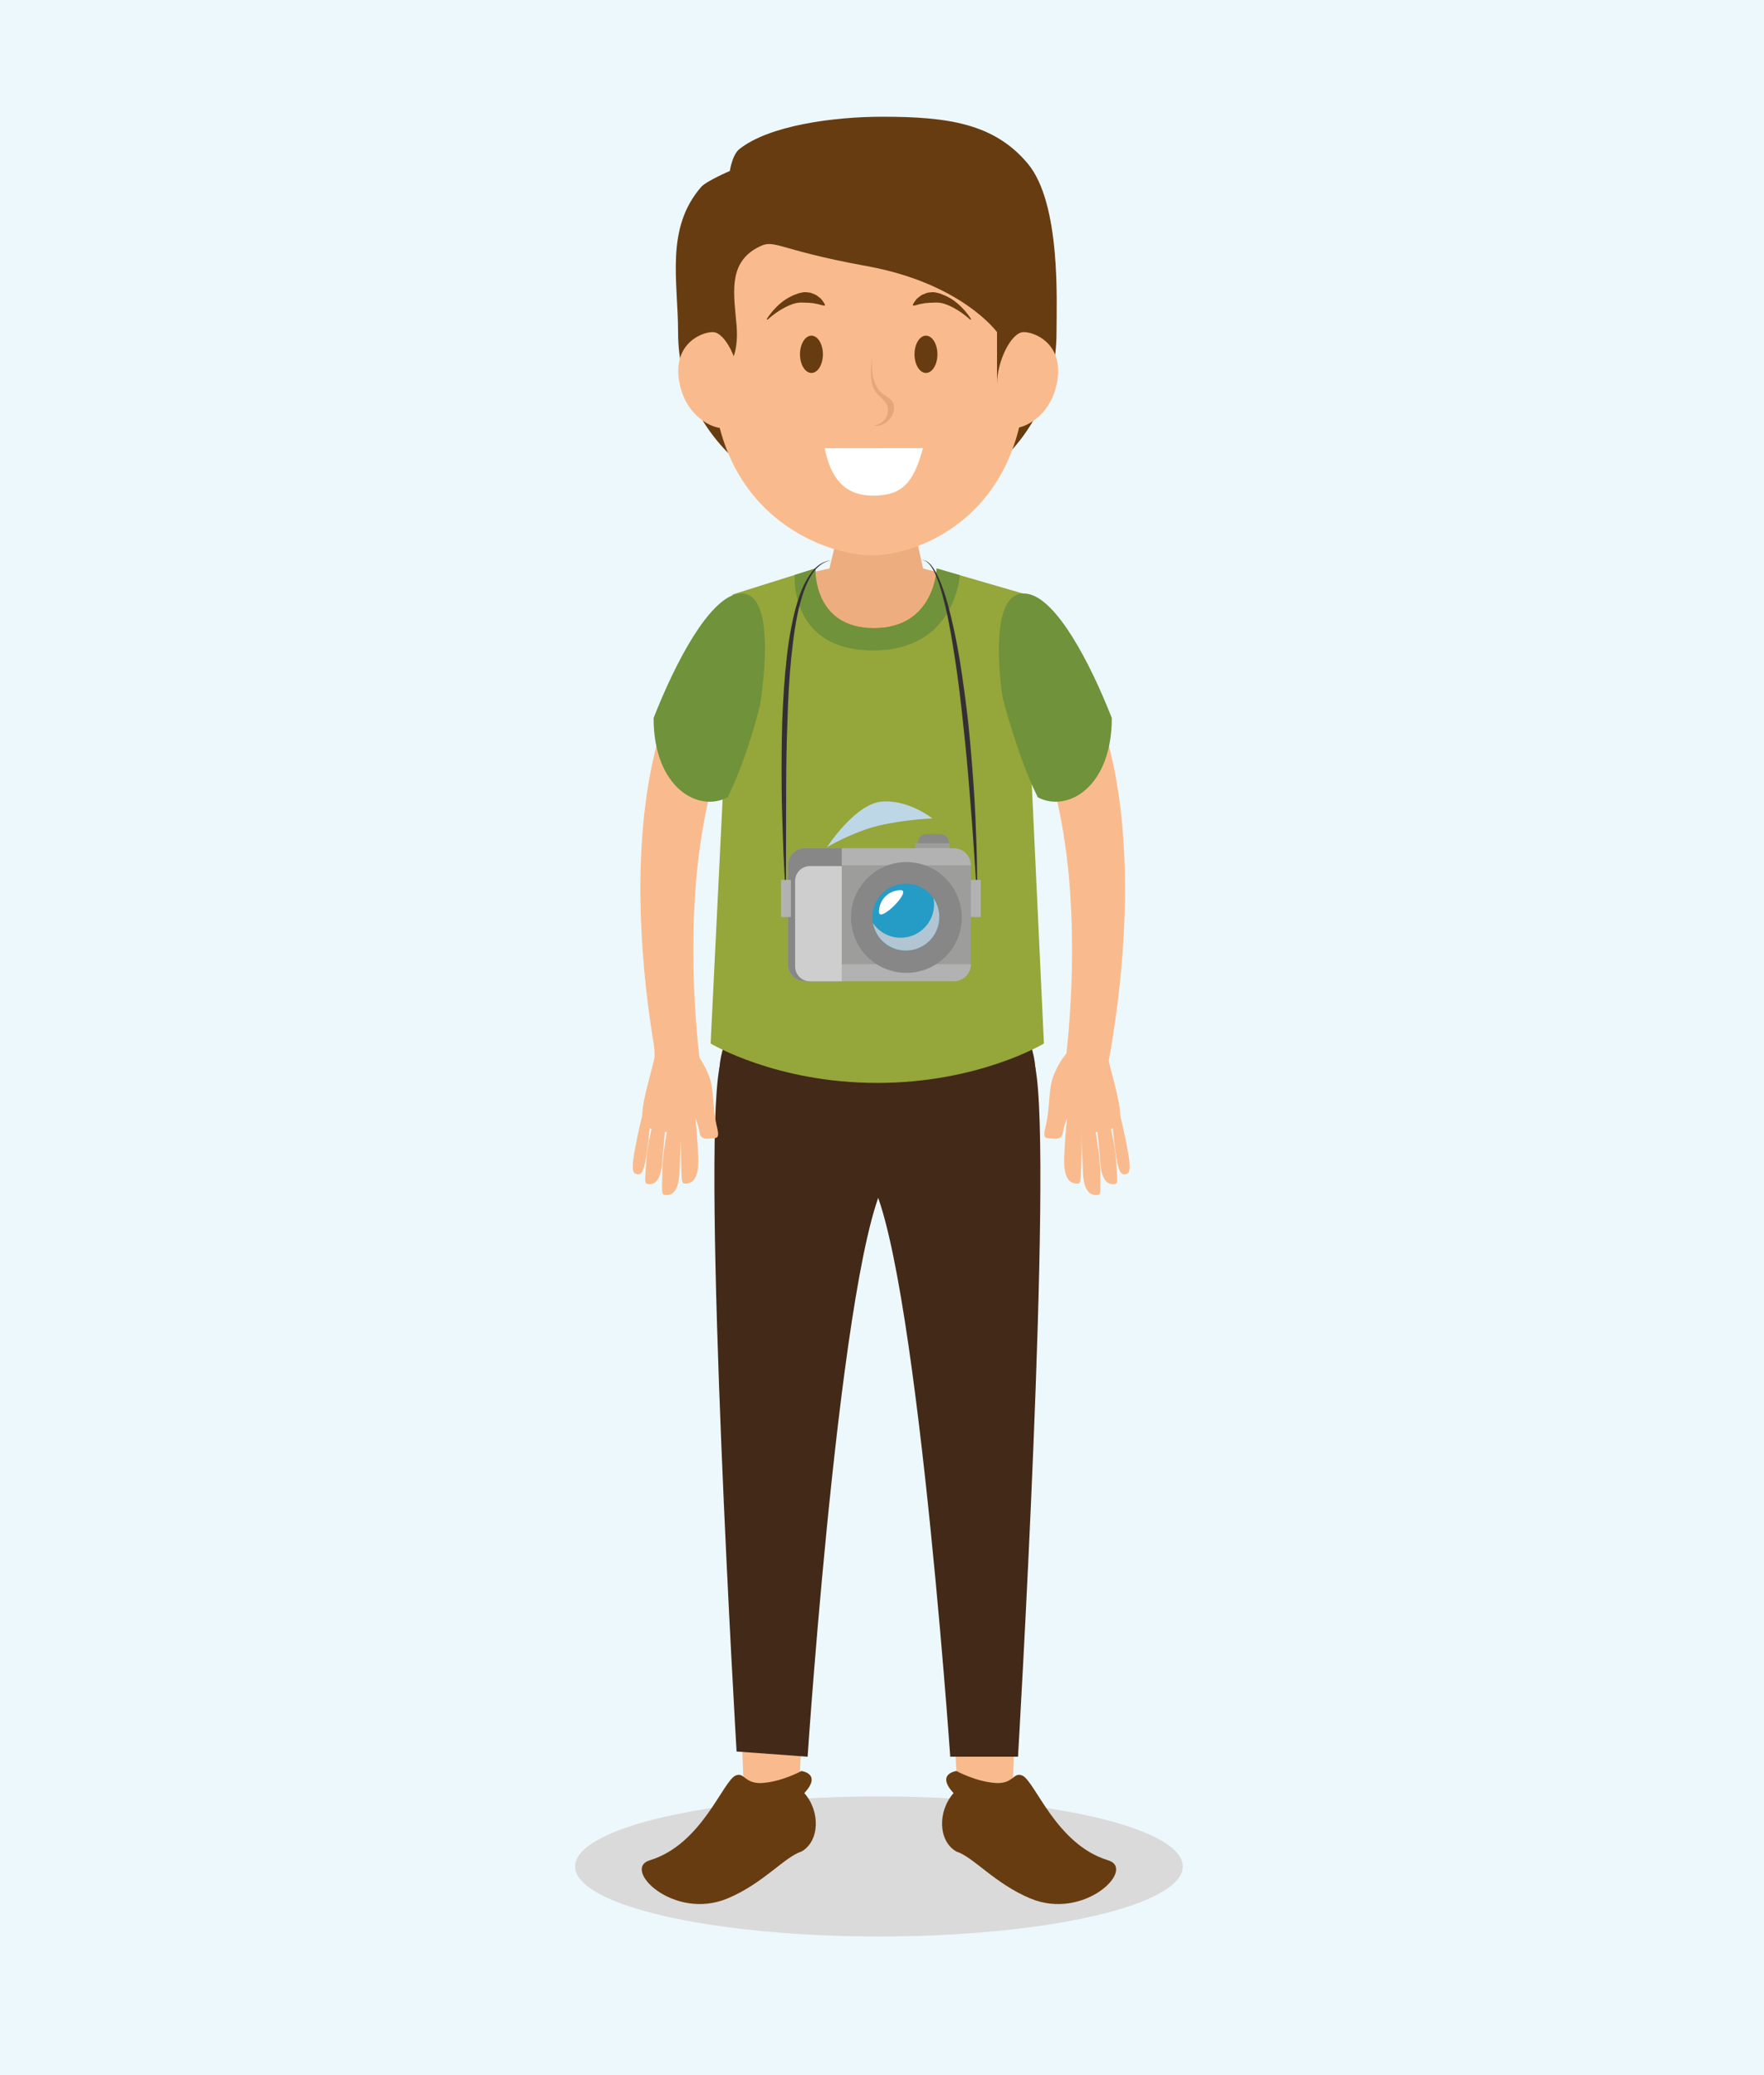 <?xml version="1.0" encoding="utf-8"?>
<!-- Generator: Adobe Illustrator 27.5.0, SVG Export Plug-In . SVG Version: 6.00 Build 0)  -->
<svg version="1.1" id="Capa_1" xmlns="http://www.w3.org/2000/svg" xmlns:xlink="http://www.w3.org/1999/xlink" x="0px" y="0px"
	 viewBox="0 0 361.552 425.197" style="enable-background:new 0 0 361.552 425.197;" xml:space="preserve">
<rect x="0" y="0" style="fill:#EDF8FC;" width="361.552" height="425.197"/>
<ellipse style="fill:#DADADA;" cx="180.153" cy="382.457" rx="62.281" ry="14.354"/>
<g>
	<g>
		<path style="fill:#F9BB8D;" d="M214.224,127.294c0,0,0.232,0.271,0.667,0.78c0.217,0.255,0.485,0.569,0.801,0.938
			c0.327,0.396,0.64,0.71,1.151,1.416c0.94,1.269,2.188,2.879,3.15,4.572c0.525,0.862,1.102,1.772,1.588,2.773
			c0.493,0.996,1.092,2.022,1.555,3.132c0.469,1.108,1.014,2.25,1.461,3.454c0.429,1.207,0.927,2.444,1.327,3.731
			c0.819,2.571,1.566,5.291,2.162,8.108c0.291,1.409,0.604,2.839,0.82,4.288c0.119,0.724,0.239,1.452,0.359,2.184
			c0.096,0.731,0.191,1.466,0.288,2.204c0.395,2.95,0.626,5.938,0.808,8.917c0.083,1.489,0.124,2.975,0.18,4.455
			c0.012,1.477,0.056,2.948,0.039,4.403c-0.019,2.91-0.085,5.766-0.242,8.517c-0.279,5.505-0.787,10.602-1.343,14.952
			c-0.553,4.35-1.14,7.953-1.602,10.479c-0.243,1.268-0.434,2.263-0.564,2.942c-0.147,0.706-0.225,1.083-0.225,1.083l-8.426-1.575
			c0,0,0.044-0.327,0.125-0.939c0.076-0.644,0.188-1.587,0.329-2.788c0.265-2.416,0.577-5.896,0.806-10.075
			c0.232-4.178,0.364-9.06,0.254-14.259c-0.038-2.601-0.171-5.278-0.347-7.985c-0.081-1.355-0.222-2.711-0.33-4.075
			c-0.15-1.357-0.286-2.721-0.46-4.075c-0.363-2.704-0.766-5.394-1.307-7.986c-0.132-0.648-0.264-1.294-0.395-1.937
			c-0.152-0.634-0.305-1.264-0.455-1.891c-0.28-1.262-0.643-2.469-0.978-3.662c-0.685-2.38-1.479-4.605-2.299-6.658
			c-0.401-1.032-0.877-1.978-1.284-2.922c-0.423-0.935-0.916-1.771-1.337-2.61c-0.417-0.843-0.93-1.552-1.35-2.279
			c-0.414-0.735-0.889-1.35-1.313-1.945c-0.854-1.281-1.575-1.99-2.141-2.714c-0.217-0.311-0.714-0.771-1.029-1.102
			c-0.341-0.345-0.631-0.639-0.866-0.877c-0.47-0.477-0.721-0.731-0.721-0.731L214.224,127.294z"/>
	</g>
	<g>
		<path style="fill:#F9BB8D;" d="M158.754,137.538c0,0-0.251,0.254-0.722,0.73c-0.235,0.238-0.525,0.532-0.866,0.878
			c-0.315,0.33-0.812,0.791-1.03,1.102c-0.565,0.724-1.287,1.432-2.14,2.713c-0.424,0.595-0.9,1.21-1.314,1.945
			c-0.419,0.728-0.933,1.436-1.349,2.28c-0.421,0.839-0.913,1.676-1.337,2.61c-0.407,0.945-0.883,1.89-1.284,2.922
			c-0.819,2.053-1.613,4.278-2.299,6.658c-0.335,1.193-0.698,2.4-0.977,3.662c-0.151,0.626-0.303,1.257-0.456,1.891
			c-0.131,0.643-0.262,1.289-0.394,1.937c-0.542,2.592-0.944,5.283-1.307,7.986c-0.174,1.354-0.309,2.718-0.46,4.075
			c-0.107,1.364-0.249,2.72-0.33,4.075c-0.176,2.707-0.309,5.384-0.346,7.985c-0.109,5.2,0.023,10.081,0.256,14.259
			c0.229,4.179,0.542,7.659,0.807,10.075c0.142,1.201,0.253,2.144,0.329,2.787c0.082,0.613,0.125,0.939,0.125,0.939l-8.425,1.576
			c0,0-0.079-0.376-0.226-1.083c-0.13-0.679-0.321-1.675-0.564-2.942c-0.462-2.526-1.05-6.128-1.604-10.479
			c-0.557-4.349-1.065-9.446-1.345-14.952c-0.158-2.751-0.223-5.607-0.243-8.517c-0.018-1.455,0.026-2.927,0.039-4.403
			c0.055-1.479,0.096-2.965,0.18-4.454c0.181-2.979,0.413-5.967,0.807-8.917c0.096-0.738,0.191-1.473,0.287-2.204
			c0.12-0.732,0.24-1.461,0.359-2.184c0.217-1.45,0.529-2.879,0.82-4.289c0.596-2.817,1.343-5.538,2.162-8.108
			c0.399-1.287,0.898-2.525,1.327-3.731c0.447-1.203,0.992-2.346,1.461-3.454c0.463-1.111,1.063-2.137,1.555-3.133
			c0.485-1,1.063-1.911,1.588-2.773c0.962-1.693,2.21-3.303,3.15-4.572c0.512-0.707,0.824-1.021,1.151-1.417
			c0.315-0.369,0.584-0.683,0.801-0.938c0.435-0.509,0.666-0.781,0.666-0.781L158.754,137.538z"/>
	</g>
	<g>
		<path style="fill:#F9BB8D;" d="M201.162,234.985c0,0,0.146,0.476,0.422,1.368c0.138,0.448,0.309,1.001,0.509,1.65
			c0.221,0.826,0.474,1.774,0.758,2.837c0.129,0.515,0.305,1.126,0.411,1.641c0.111,0.524,0.227,1.073,0.349,1.645
			c0.244,1.144,0.51,2.383,0.719,3.669c0.477,2.601,0.906,5.483,1.306,8.602c0.397,3.117,0.756,6.466,1.064,9.987
			c0.313,3.522,0.586,7.217,0.806,11.024c0.236,3.811,0.411,7.732,0.559,11.711c0.152,3.979,0.255,8.011,0.338,12.04
			c0.318,16.109,0.113,32.134-0.17,44.148c-0.141,6.006-0.308,11.009-0.435,14.515c-0.14,3.518-0.22,5.529-0.22,5.529h-11.43
			c0,0-0.105-1.969-0.29-5.413c-0.197-3.458-0.494-8.402-0.909-14.331c-0.828-11.854-2.107-27.652-3.885-43.309
			c-0.448-3.913-0.915-7.818-1.421-11.646c-0.503-3.828-1.024-7.585-1.59-11.192c-0.549-3.614-1.136-7.08-1.734-10.337
			c-0.596-3.258-1.215-6.302-1.834-9.067c-0.621-2.762-1.236-5.252-1.838-7.379c-0.281-1.09-0.588-2.047-0.868-2.935
			c-0.139-0.444-0.271-0.871-0.398-1.279c-0.127-0.418-0.247-0.676-0.359-0.998c-0.217-0.604-0.412-1.145-0.58-1.614
			c-0.258-0.622-0.477-1.152-0.654-1.582c-0.358-0.862-0.549-1.322-0.549-1.322L201.162,234.985z"/>
	</g>
	<path style="fill:#683C11;" d="M227.119,381.19c-10.772-3.278-14.99-16.372-17.653-17.393c-1.778-0.683-1.732,1.688-5.196,1.555
		c-4.012-0.154-8.238-2.455-8.238-2.455s-4.287,0.533-0.591,4.526c-3.297,3.735-3.163,9.864,0.591,11.977
		c3.412,1.06,7.849,6.559,15.142,9.606C222.231,393.626,232.954,382.965,227.119,381.19z"/>
	<path style="fill:#432918;" d="M212.2,218.743c-3.664-19.003-45.316,14.811-35.32,21.272c9.994,6.46,17.884,119.95,17.884,119.95
		h13.889C208.652,359.965,215.872,237.748,212.2,218.743z"/>
	<g>
		<path style="fill:#F9BB8D;" d="M180.738,242.948c0,0-0.191,0.46-0.549,1.322c-0.178,0.43-0.396,0.96-0.654,1.582
			c-0.169,0.47-0.363,1.01-0.581,1.614c-0.111,0.321-0.232,0.58-0.359,0.998c-0.126,0.408-0.259,0.834-0.398,1.279
			c-0.279,0.888-0.586,1.845-0.868,2.935c-0.602,2.128-1.218,4.618-1.838,7.379c-0.619,2.765-1.238,5.809-1.834,9.067
			c-0.599,3.257-1.186,6.723-1.734,10.337c-0.565,3.607-1.087,7.364-1.59,11.192c-0.507,3.827-0.973,7.733-1.421,11.646
			c-1.779,15.657-3.057,31.455-3.885,43.309c-0.415,5.928-0.712,10.873-0.909,14.331c-0.184,3.444-0.29,5.413-0.29,5.413h-11.43
			c0,0-0.08-2.011-0.22-5.529c-0.128-3.505-0.294-8.508-0.435-14.515c-0.283-12.014-0.488-28.039-0.17-44.148
			c0.083-4.028,0.186-8.061,0.338-12.04c0.148-3.979,0.323-7.9,0.559-11.711c0.219-3.808,0.493-7.503,0.806-11.024
			c0.308-3.52,0.667-6.87,1.064-9.987c0.4-3.119,0.83-6.001,1.306-8.602c0.209-1.286,0.475-2.525,0.719-3.669
			c0.121-0.572,0.238-1.121,0.349-1.645c0.106-0.515,0.282-1.126,0.411-1.641c0.284-1.063,0.538-2.011,0.758-2.837
			c0.2-0.649,0.371-1.202,0.509-1.65c0.276-0.892,0.422-1.368,0.422-1.368L180.738,242.948z"/>
	</g>
	<path style="fill:#432918;" d="M147.467,218.743c3.669-19.003,45.63,14.811,35.636,21.272c-9.996,6.46-17.573,119.95-17.573,119.95
		l-14.56-1.066C150.971,358.899,143.797,237.748,147.467,218.743z"/>
	<path style="fill:#683C11;" d="M216.547,68.087c0,23.554-20.935,37.39-38.108,37.39c-17.17,0-39.457-13.835-39.457-37.39
		c0-10.397-2.682-21.249,4.732-29.776c1.057-1.216,5.875-3.276,5.875-3.276s0.472-3.308,1.959-4.489
		c6.059-4.811,19.157-6.626,29.317-6.626c13.424,0,22.884,1.389,29.756,9.561C217.492,41.655,216.547,61.92,216.547,68.087z"/>
	<polygon style="fill:#EEAD7F;" points="189.186,116.485 186.788,105.449 172.663,105.449 169.999,116.485 160.326,118.674 
		160.326,138.512 197.516,138.512 197.516,118.674 	"/>
	<path style="fill:#432918;" d="M212.273,220.285c0,20.719-14.521,24.575-32.435,24.575c-17.917,0-32.438,0-32.438-24.575
		c0-13.574,14.521-24.576,32.438-24.576C197.752,195.708,212.273,206.71,212.273,220.285z"/>
	<path style="fill:#95A63A;" d="M213.965,213.823l-4.321-92.211l-17.658-5.127c0,0-0.347,12.222-12.881,12.222
		c-12.525,0-11.986-12.222-11.986-12.222l-16.951,5.327l-4.516,92.011c0,0,13.35,8.077,34.159,8.077
		C200.612,221.9,213.965,213.823,213.965,213.823z"/>
	<path style="fill:#6F923A;" d="M196.708,117.857l-4.723-1.372c0,0-0.347,12.222-12.881,12.222
		c-12.525,0-11.986-12.222-11.986-12.222l-4.236,1.332c0,0-1.166,15.466,16.04,15.466
		C195.905,133.283,196.708,117.857,196.708,117.857z"/>
	<path style="fill:#6F923A;" d="M227.875,147.129c-4.618-11.758-11.317-24.226-17.102-25.417c-9.01-1.857-5.274,21.235-5.274,21.235
		s3.138,12.303,7.212,20.424C218.675,166.554,227.875,161.44,227.875,147.129z"/>
	<path style="fill:#F9BB8D;" d="M210.27,75.34c0,30.109-21.759,38.454-31.555,38.454c-9.795,0-32.678-8.344-32.678-38.454
		c0-24.227,10.042-43.869,31.94-43.869C199.872,31.471,210.27,51.112,210.27,75.34z"/>
	<g>
		<path style="fill:#FFFFFF;" d="M189.169,91.829c-1.953,7.198-4.285,9.73-10.273,9.73c-5.996,0-8.701-3.864-9.856-9.709
			L189.169,91.829z"/>
	</g>
	<path style="fill:#683C11;" d="M177.667,30.547c-23.431,0-34.637,16.088-35.411,36.375c3.524,0.714,3.664,6.451,3.831,7.766
		l3.328,0.146c0,0,2.033-2.127,1.56-8.062c-0.496-6.213-1.87-12.55,4.027-15.894c3.934-2.232,3.165,0.114,22.639,3.645
		c19.474,3.53,26.711,13.53,26.711,13.53v10.611l5.522-3.975c0.167-1.315,1.12-1.93,4.641-2.645
		C213.743,51.756,201.095,30.547,177.667,30.547z"/>
	<g>
		<path style="fill:#F9BB8D;" d="M218.135,222.525c-0.171,5.105,2.257,9.323,5.421,9.429c2.509,0.083,5.963-0.296,6.032-3.445
			c0.064-3.148-2.561-11.1-2.525-12.153c0.173-5.094,0.278-2.767-2.89-2.873C221.013,213.376,218.302,217.43,218.135,222.525z"/>
		<path style="fill:#F9BB8D;" d="M215.987,220.274c-1.229,3-0.633,6.363-1.749,10.861c-0.516,2.075,0.1,2.083,0.91,2.111
			c0.587,0.02,2.421,0.524,2.66-1.023c0.689-4.546,4.849-9.659,4.918-11.701c0.096-2.792,2.851-6.903,0.687-6.977
			C221.254,213.477,218.282,214.665,215.987,220.274z"/>
		<path style="fill:#F9BB8D;" d="M225.485,237.882c0.281,4.626,1.936,4.81,2.84,4.755c0.907-0.056,0.716-0.33,0.433-4.956
			c-0.276-4.625-3.381-16.389-4.28-16.333C223.569,221.405,225.202,233.257,225.485,237.882z"/>
		<path style="fill:#F9BB8D;" d="M228.785,237.042c0.575,3.547,1.17,3.675,1.863,3.564c0.697-0.113,1.224-0.421,0.649-3.971
			c-0.57-3.55-2.682-13.06-3.372-12.95C227.232,223.798,228.21,233.492,228.785,237.042z"/>
		<path style="fill:#F9BB8D;" d="M221.944,239.63c0.068,4.986,1.838,5.267,2.816,5.255c0.975-0.015,0.785-0.319,0.716-5.303
			c-0.066-4.986-2.872-18.439-3.849-18.426C220.651,221.17,221.875,234.644,221.944,239.63z"/>
		<path style="fill:#F9BB8D;" d="M218.115,237.149c-0.171,4.984,1.586,5.35,2.561,5.382c0.979,0.034,0.804-0.279,0.968-5.263
			c0.169-4.984-0.168-18.491-1.143-18.525C219.526,218.712,218.282,232.167,218.115,237.149z"/>
	</g>
	<g>
		<path style="fill:#F9BB8D;" d="M143.1,222.525c0.17,5.105-2.257,9.323-5.422,9.429c-2.509,0.083-5.963-0.296-6.031-3.445
			c-0.064-3.148,2.561-11.1,2.525-12.153c-0.173-5.094-0.279-2.767,2.89-2.873C140.223,213.376,142.933,217.43,143.1,222.525z"/>
		<path style="fill:#F9BB8D;" d="M145.249,220.274c1.228,3,0.633,6.363,1.749,10.861c0.516,2.075-0.101,2.083-0.91,2.111
			c-0.587,0.02-2.421,0.524-2.661-1.023c-0.689-4.546-4.849-9.659-4.917-11.701c-0.096-2.792-2.851-6.903-0.688-6.977
			C139.981,213.477,142.954,214.665,145.249,220.274z"/>
		<path style="fill:#F9BB8D;" d="M135.75,237.882c-0.281,4.626-1.936,4.81-2.84,4.755c-0.908-0.056-0.716-0.33-0.433-4.956
			c0.277-4.625,3.381-16.389,4.281-16.333C137.665,221.405,136.034,233.257,135.75,237.882z"/>
		<path style="fill:#F9BB8D;" d="M132.45,237.042c-0.575,3.547-1.17,3.675-1.863,3.564c-0.698-0.113-1.225-0.421-0.65-3.971
			c0.571-3.55,2.682-13.06,3.372-12.95C134.003,223.798,133.025,233.492,132.45,237.042z"/>
		<path style="fill:#F9BB8D;" d="M139.292,239.63c-0.068,4.986-1.838,5.267-2.817,5.255c-0.974-0.015-0.785-0.319-0.716-5.303
			c0.067-4.986,2.873-18.439,3.849-18.426C140.584,221.17,139.361,234.644,139.292,239.63z"/>
		<path style="fill:#F9BB8D;" d="M143.121,237.149c0.171,4.984-1.587,5.35-2.561,5.382c-0.978,0.034-0.803-0.279-0.968-5.263
			c-0.168-4.984,0.169-18.491,1.144-18.525C141.709,218.712,142.954,232.167,143.121,237.149z"/>
	</g>
	<path style="fill:#6F923A;" d="M133.962,147.129c4.614-11.758,11.317-24.226,17.097-25.417c9.015-1.857,4.686,22.896,4.686,22.896
		s-2.55,10.642-6.623,18.762C143.165,166.554,133.962,161.44,133.962,147.129z"/>
	<path style="fill:#BED7E6;" d="M169.508,173.583c0,0,5.751-8.889,11.231-9.331c5.477-0.441,10.37,3.449,10.37,3.449
		s-5.743,0.228-10.987,1.47C174.878,170.415,169.508,173.583,169.508,173.583z"/>
	<path style="fill:#683C11;" d="M133.177,381.19c10.774-3.278,14.99-16.372,17.653-17.393c1.779-0.683,1.732,1.688,5.197,1.555
		c4.014-0.154,8.24-2.455,8.24-2.455s4.285,0.533,0.589,4.526c3.296,3.735,3.162,9.864-0.589,11.977
		c-3.413,1.06-7.852,6.559-15.142,9.606C138.065,393.626,127.341,382.965,133.177,381.19z"/>
	<path style="fill:#F9BB8D;" d="M151.548,78.662c0,4.542-0.75,9.075-3.345,9.075c-2.599,0-7.169-2.567-8.68-8.172
		c-2.338-8.666,3.958-11.514,6.556-11.514C148.677,68.051,151.548,74.118,151.548,78.662z"/>
	<path style="fill:#F9BB8D;" d="M204.352,78.662c0,4.542,0.748,9.075,3.347,9.075c2.598,0,7.168-2.567,8.68-8.172
		c2.337-8.666-3.96-11.514-6.558-11.514C207.223,68.051,204.352,74.118,204.352,78.662z"/>
	<path style="fill:#E5A77A;" d="M180.837,80.629c-0.823-0.605-2.567-2.63-2.047-7.732c-0.958,6.175,0.563,7.393,1.583,8.389
		c1.104,1.077,1.623,1.558,1.623,2.746c0,1.697-1.345,3.074-3.019,3.121c0.231,0.055,0.471,0.09,0.72,0.09
		c1.76,0,3.544-1.832,3.544-3.605C183.242,81.863,182.091,81.556,180.837,80.629z"/>
	<path style="fill:#683C11;" d="M192.136,72.6c0,2.11-1.052,3.82-2.35,3.82c-1.296,0-2.348-1.709-2.348-3.82
		c0-2.109,1.052-3.82,2.348-3.82C191.084,68.78,192.136,70.491,192.136,72.6z"/>
	<path style="fill:#683C11;" d="M168.664,72.6c0,2.11-1.051,3.82-2.35,3.82c-1.296,0-2.348-1.709-2.348-3.82
		c0-2.109,1.052-3.82,2.348-3.82C167.613,68.78,168.664,70.491,168.664,72.6z"/>
	<g>
		<path style="fill:#683C11;" d="M157.145,65.389c0,0,0.444-0.757,1.316-1.749c0.434-0.497,0.972-1.061,1.629-1.591
			c0.646-0.545,1.422-1.04,2.278-1.437c0.424-0.203,0.886-0.356,1.338-0.523c0.476-0.094,0.948-0.259,1.429-0.214
			c0.477,0.03,0.941,0.058,1.347,0.245c0.412,0.151,0.793,0.297,1.084,0.542c0.302,0.218,0.567,0.429,0.774,0.633
			c0.186,0.234,0.336,0.442,0.449,0.62c0.229,0.352,0.32,0.569,0.32,0.569l-0.137,0.155c0,0-0.253-0.037-0.627-0.131
			c-0.189-0.045-0.404-0.108-0.638-0.184c-0.245-0.053-0.524-0.077-0.796-0.145c-0.268-0.089-0.58-0.064-0.878-0.105
			c-0.297-0.06-0.617-0.021-0.941-0.048c-0.322-0.059-0.671,0.009-1.035-0.034c-0.361,0.039-0.746,0.062-1.118,0.171
			c-0.749,0.204-1.489,0.531-2.169,0.891c-0.678,0.363-1.298,0.759-1.812,1.128c-1.024,0.748-1.652,1.336-1.652,1.336
			L157.145,65.389z"/>
	</g>
	<g>
		<path style="fill:#683C11;" d="M198.88,65.52c0,0-0.628-0.588-1.652-1.336c-0.514-0.369-1.134-0.765-1.813-1.128
			c-0.68-0.36-1.42-0.688-2.169-0.891c-0.372-0.109-0.757-0.132-1.119-0.171c-0.364,0.042-0.713-0.025-1.035,0.034
			c-0.323,0.027-0.643-0.012-0.94,0.048c-0.299,0.041-0.611,0.016-0.879,0.105c-0.272,0.068-0.552,0.092-0.797,0.145
			c-0.233,0.076-0.449,0.139-0.638,0.184c-0.374,0.094-0.627,0.131-0.627,0.131l-0.137-0.155c0,0,0.091-0.218,0.32-0.569
			c0.112-0.178,0.263-0.386,0.449-0.62c0.207-0.205,0.471-0.415,0.773-0.633c0.291-0.245,0.673-0.392,1.084-0.543
			c0.406-0.186,0.871-0.214,1.348-0.245c0.481-0.044,0.953,0.12,1.429,0.214c0.452,0.167,0.914,0.32,1.338,0.523
			c0.857,0.396,1.633,0.891,2.279,1.437c0.657,0.53,1.195,1.093,1.629,1.591c0.872,0.991,1.316,1.749,1.316,1.749L198.88,65.52z"/>
	</g>
	<g>
		<path style="fill:#352E35;" d="M170.403,114.805c0,0-0.275,0.068-0.79,0.196c-0.257,0.066-0.538,0.24-0.883,0.39
			c-0.169,0.082-0.324,0.224-0.504,0.344c-0.176,0.127-0.374,0.247-0.537,0.432c-0.747,0.632-1.411,1.645-2.03,2.85
			c-0.62,1.213-1.121,2.679-1.575,4.297c-0.923,3.242-1.457,7.164-1.897,11.364c-0.431,4.206-0.674,8.719-0.797,13.235
			c-0.173,4.515-0.244,9.038-0.257,13.278c-0.01,4.242-0.019,8.202-0.026,11.596c-0.012,6.792-0.02,11.32-0.02,11.32
			s-0.07-1.13-0.191-3.108c-0.096-1.979-0.276-4.805-0.389-8.2c-0.11-3.395-0.271-7.357-0.298-11.605
			c-0.031-4.248-0.013-8.781,0.118-13.316c0.172-4.532,0.464-9.064,0.943-13.299c0.235-2.118,0.544-4.157,0.924-6.077
			c0.368-1.921,0.797-3.726,1.318-5.358c0.503-1.635,1.096-3.103,1.8-4.313c0.7-1.204,1.436-2.206,2.243-2.82
			c0.376-0.331,0.783-0.543,1.119-0.732c0.37-0.132,0.668-0.285,0.928-0.333C170.124,114.854,170.403,114.805,170.403,114.805z"/>
	</g>
	<g>
		<path style="fill:#352E35;" d="M188.82,114.805c-0.003,0.02,0.283-0.105,0.801,0.059c0.508,0.179,1.132,0.712,1.673,1.543
			c1.097,1.659,2.128,4.316,3.015,7.568c0.879,3.257,1.721,7.104,2.397,11.259c0.677,4.155,1.267,8.604,1.768,13.063
			c0.458,4.463,0.82,8.934,1.109,13.128c0.294,4.194,0.425,8.117,0.551,11.476c0.123,3.36,0.126,6.163,0.151,8.123
			c-0.002,1.961-0.004,3.082-0.004,3.082s-0.299-4.47-0.747-11.175c-0.213-3.352-0.545-7.255-0.873-11.438
			c-0.333-4.182-0.747-8.638-1.246-13.083c-0.451-4.45-0.992-8.89-1.621-13.033c-0.632-4.141-1.276-8-2.064-11.254
			c-0.786-3.246-1.608-5.935-2.61-7.605c-0.491-0.834-1.039-1.394-1.52-1.601C189.116,114.724,188.815,114.823,188.82,114.805z"/>
	</g>
	<g>
		<path style="fill:#8A8989;" d="M194.499,173.476v-0.752c0-0.996-0.785-1.804-1.753-1.804h-2.872c-0.967,0-1.751,0.808-1.751,1.804
			v0.752H194.499z"/>
		<rect x="187.584" y="172.784" style="fill:#9D9D9C;" width="7.085" height="2.043"/>
		<path style="fill:#B2B2B2;" d="M198.997,197.575c0,1.935-1.569,3.503-3.503,3.503H164.99c-1.935,0-3.503-1.568-3.503-3.503V177.31
			c0-1.936,1.568-3.504,3.503-3.504h30.504c1.934,0,3.503,1.568,3.503,3.504V197.575z"/>
		<rect x="161.487" y="177.31" style="fill:#9D9D9C;" width="37.511" height="20.265"/>
		
			<ellipse transform="matrix(0.013 -1 1 0.013 -4.561 371.218)" style="fill:#878787;" cx="185.663" cy="187.918" rx="11.348" ry="11.349"/>
		
			<ellipse transform="matrix(0.025 -1 1 0.025 -6.834 368.829)" style="fill:#878787;" cx="185.663" cy="187.918" rx="9.006" ry="9.006"/>
		<path style="fill:#878787;" d="M193.598,187.918c0,4.382-3.553,7.934-7.935,7.934c-4.382,0-7.934-3.552-7.934-7.934
			c0-4.382,3.552-7.934,7.934-7.934C190.045,179.984,193.598,183.536,193.598,187.918z"/>
		<path style="fill:#259CC6;" d="M192.526,187.918c0,3.79-3.073,6.862-6.863,6.862c-3.789,0-6.862-3.072-6.862-6.862
			c0-3.79,3.072-6.862,6.862-6.862C189.453,181.056,192.526,184.128,192.526,187.918z"/>
		<path style="fill:#FFFFFF;" d="M180.152,186.854c0-2.456,1.99-4.447,4.447-4.447C187.055,182.406,180.152,189.311,180.152,186.854
			z"/>
		<path style="fill:#B1C6D2;" d="M191.34,184.066c0.073,0.397,0.113,0.805,0.113,1.224c0,3.789-3.073,6.862-6.862,6.862
			c-2.361,0-4.443-1.193-5.678-3.01c0.577,3.205,3.379,5.637,6.749,5.637c3.79,0,6.863-3.072,6.863-6.862
			C192.526,186.489,192.088,185.163,191.34,184.066z"/>
		<path style="fill:#878787;" d="M172.524,173.805h-7.534c-1.935,0-3.503,1.568-3.503,3.504v20.265c0,1.935,1.568,3.503,3.503,3.503
			h7.534V173.805z"/>
		<path style="fill:#CECECE;" d="M172.524,177.47h-6.52c-1.676,0-3.034,1.358-3.034,3.034v17.541c0,1.675,1.358,3.033,3.034,3.033
			h6.52V177.47z"/>
		<rect x="198.997" y="180.296" style="fill:#B2B2B2;" width="2.044" height="7.622"/>
		<rect x="160.065" y="180.296" style="fill:#B2B2B2;" width="2.043" height="7.622"/>
		<path style="fill:#CECECE;" d="M169.91,182.583c0,1.435-1.163,2.598-2.599,2.598c-1.434,0-2.598-1.163-2.598-2.598
			c0-1.436,1.164-2.599,2.598-2.599C168.747,179.984,169.91,181.148,169.91,182.583z"/>
		<path style="fill:#CECECE;" d="M169.434,182.939c0,0.977-0.791,1.768-1.767,1.768c-0.975,0-1.767-0.791-1.767-1.768
			c0-0.975,0.792-1.766,1.767-1.766C168.643,181.173,169.434,181.964,169.434,182.939z"/>
		<path style="fill:#CECECE;" d="M168.484,189.637c0,0.451-0.365,0.816-0.816,0.816c-0.45,0-0.817-0.366-0.817-0.816
			c0-0.451,0.367-0.816,0.817-0.816C168.119,188.821,168.484,189.186,168.484,189.637z"/>
		<path style="fill:#CECECE;" d="M168.484,192.029c0,0.45-0.365,0.816-0.816,0.816c-0.45,0-0.817-0.366-0.817-0.816
			c0-0.452,0.367-0.817,0.817-0.817C168.119,191.212,168.484,191.578,168.484,192.029z"/>
	</g>
</g>
</svg>
